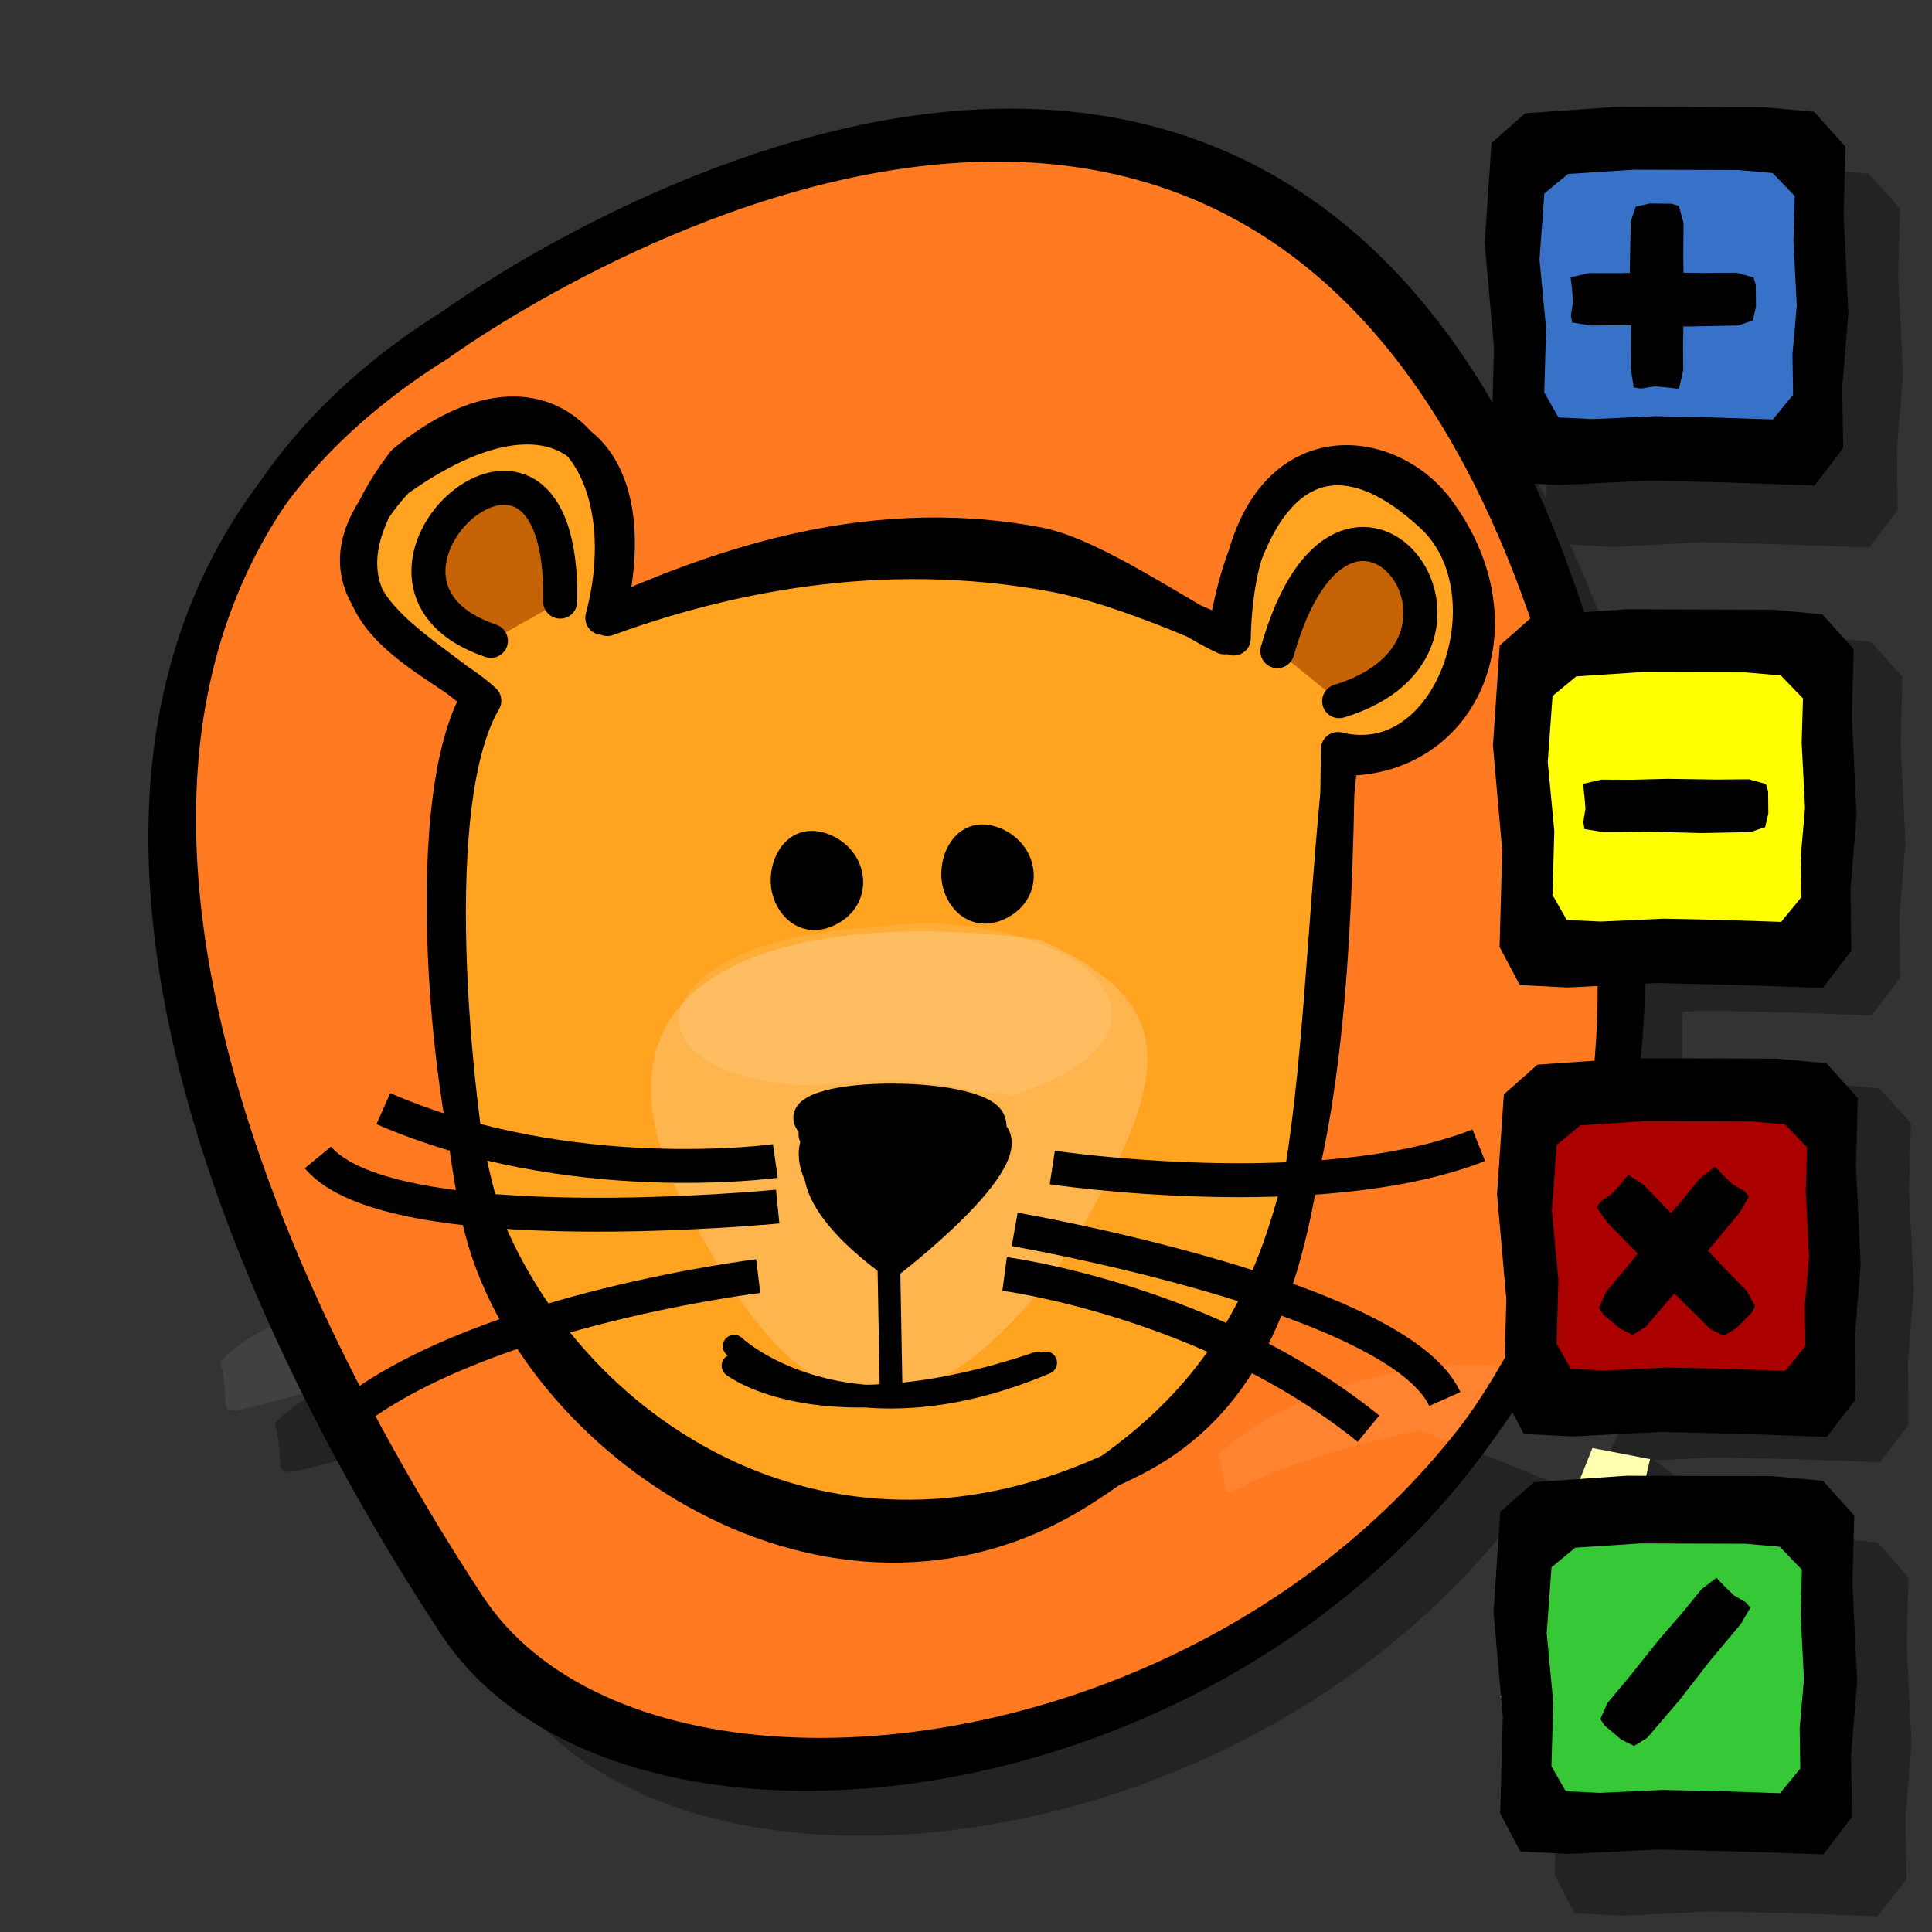 <?xml version="1.0" encoding="UTF-8" standalone="no"?>
<!-- Created with Inkscape (http://www.inkscape.org/) -->

<svg
   xmlns:dc="http://purl.org/dc/elements/1.1/"
   xmlns:cc="http://creativecommons.org/ns#"
   xmlns:rdf="http://www.w3.org/1999/02/22-rdf-syntax-ns#"
   xmlns:svg="http://www.w3.org/2000/svg"
   xmlns="http://www.w3.org/2000/svg"
   xmlns:sodipodi="http://sodipodi.sourceforge.net/DTD/sodipodi-0.dtd"
   xmlns:inkscape="http://www.inkscape.org/namespaces/inkscape"
   width="100"
   height="100"
   id="svg2885"
   sodipodi:version="0.32"
   inkscape:version="0.48.2 r9819"
   version="1.0"
   sodipodi:docname="algebra_guesscount.svg">
  <rect width="100%" height="100%" fill="#333333" stroke="none"/>
  <defs
     id="defs2887" />
  <sodipodi:namedview
     id="base"
     pagecolor="#ffffff"
     bordercolor="#666666"
     borderopacity="1.0"
     inkscape:pageopacity="0.0"
     inkscape:pageshadow="2"
     inkscape:zoom="4.6910499"
     inkscape:cx="56.250733"
     inkscape:cy="45.785164"
     inkscape:document-units="px"
     inkscape:current-layer="layer1"
     height="100px"
     width="100px"
     inkscape:window-width="1064"
     inkscape:window-height="756"
     inkscape:window-x="39"
     inkscape:window-y="43"
     showgrid="false"
     inkscape:window-maximized="0" />
  <g
     inkscape:label="Calque 1"
     inkscape:groupmode="layer"
     id="layer1">
    <path
       style="fill:black;fill-opacity:0.314;fill-rule:evenodd;stroke:none;stroke-width:3;stroke-linecap:round;stroke-linejoin:round;stroke-miterlimit:4;stroke-opacity:1"
       d="M 86.533,8.716 L 81.752,9.06 L 80.033,10.591 L 79.658,15.779 L 80.158,21.216 L 80.002,25.747 C 62.519,-6.631 26.22,20.06 26.22,20.06 C 22.05,22.661 18.972,25.705 16.752,29.06 C 8.016,41.047 11.216,57.295 17.627,71.497 C 16.185,72.097 14.988,72.832 14.22,73.685 C 15.077,76.71 12.944,76.728 19.345,75.122 C 21.535,79.505 23.981,83.632 26.377,87.279 C 34.756,100.034 64.493,97.047 78.72,78.154 C 80.699,78.913 82.088,79.507 83.033,79.841 L 82.22,79.904 L 80.47,81.466 L 80.127,86.622 L 80.502,90.966 L 80.47,91.029 L 80.502,91.06 L 80.595,92.06 L 80.47,97.06 L 81.502,99.029 L 84.002,99.154 L 88.595,98.935 L 92.908,99.029 L 97.189,99.185 L 98.689,97.247 L 98.627,94.091 L 98.939,90.247 L 98.689,85.154 L 98.783,81.654 L 97.189,79.841 L 94.595,79.591 L 88.033,79.591 L 88.22,78.716 L 86.158,78.341 C 86.38,77.884 86.633,77.311 86.939,76.654 C 86.547,76.245 86.092,75.903 85.627,75.591 L 88.72,75.435 L 93.033,75.529 L 97.314,75.685 L 98.783,73.747 L 98.752,70.56 L 99.064,66.747 L 98.814,61.654 L 98.908,58.122 L 97.283,56.341 L 94.72,56.091 L 87.095,56.06 L 87.033,56.06 C 87.106,54.859 87.089,53.63 87.064,52.372 L 88.252,52.31 L 92.564,52.404 L 96.877,52.56 L 98.345,50.622 L 98.314,47.466 L 98.627,43.622 L 98.377,38.529 L 98.47,35.029 L 96.845,33.216 L 94.283,32.997 L 86.658,32.966 L 83.314,33.216 C 82.668,31.415 81.981,29.741 81.252,28.185 L 83.533,28.31 L 88.127,28.06 L 92.47,28.185 L 96.752,28.341 L 98.22,26.404 L 98.189,23.216 L 98.502,19.404 L 98.252,14.31 L 98.345,10.779 L 96.72,8.997 L 94.158,8.747 L 86.533,8.716 z "
       id="path4158" />
    <path
       style="fill:white;fill-opacity:0.073;fill-rule:evenodd;stroke:none;stroke-width:3;stroke-linecap:round;stroke-linejoin:round;stroke-miterlimit:4;stroke-opacity:1"
       d="M 21.124,70.855 C 30.424,74.081 29.314,75.541 31.762,70.279 C 26.499,64.799 14.807,66.717 11.403,70.498 C 12.424,74.103 9.035,73.455 21.124,70.855 z "
       id="path6158"
       sodipodi:nodetypes="cccc" />
    <path
       style="fill:#ff7a21;fill-opacity:1;fill-rule:evenodd;stroke:black;stroke-width:1.762;stroke-linecap:butt;stroke-linejoin:miter;stroke-miterlimit:4;stroke-dasharray:none;stroke-opacity:1"
       d="M 23.395,16.85 C 23.395,16.85 67.96,-15.918 82.119,35.173 C 96.278,86.265 36.691,102.041 24.244,83.093 C 11.796,64.144 -1.682,32.487 23.395,16.85 z "
       id="path6192"
       sodipodi:nodetypes="cssc" />
    <path
       id="path2218"
       style="fill:#ffa321;fill-opacity:1;fill-rule:nonzero;stroke:black;stroke-width:1.762;stroke-linecap:round;stroke-linejoin:round;stroke-miterlimit:4;stroke-opacity:1"
       d="M 20.906,23.913 C 14.943,31.712 22.342,33.736 25.067,36.266 C 21.745,41.917 23.741,58.643 24.832,63.278 C 27.5,74.609 43.109,85.244 55.898,77.17 C 66.287,70.611 69.029,61.755 69.252,38.769 C 75.171,40.237 78.397,30.668 74.129,26.7 C 68.758,21.705 64.711,24.564 63.375,32.989 C 61.242,32.006 56.619,28.712 53.721,28.163 C 44.456,26.407 36.425,29.685 31.176,31.98 C 33.25,24.205 28.589,17.634 20.906,23.913 z M 20.558,24.86 C 15.163,30.614 21.593,33.239 24.766,36.103 C 21.444,41.753 23.328,59.367 25.539,64.224 C 30.369,74.83 43.599,83.174 58.622,75.563 C 68.792,70.411 67.607,56.483 69.399,39.272 C 75.766,39.408 78.871,32.299 74.361,26.326 C 71.553,22.606 64.093,22.075 63.858,33.048 C 61.725,32.064 57.55,30.325 54.653,29.776 C 45.388,28.019 37.132,29.966 31.435,32.039 C 33.609,23.663 29.144,18.736 20.558,24.86 z "
       sodipodi:nodetypes="ccsscscsccccsscscscc"
       inkscape:export-filename="/home/mat/Travaux/Inkscape/Gcompris/path3176.png"
       inkscape:export-xdpi="90"
       inkscape:export-ydpi="90" />
    <path
       style="fill:#c76307;fill-opacity:1;fill-rule:evenodd;stroke:black;stroke-width:1.762;stroke-linecap:round;stroke-linejoin:round;stroke-miterlimit:4;stroke-opacity:1"
       d="M 69.316,36.291 C 78.865,33.393 69.666,21.169 66.116,33.702"
       id="path2234"
       sodipodi:nodetypes="cc"
       inkscape:export-filename="/home/mat/Travaux/Inkscape/Gcompris/path3176.png"
       inkscape:export-xdpi="90"
       inkscape:export-ydpi="90" />
    <path
       style="fill:#c76307;fill-opacity:1;fill-rule:evenodd;stroke:black;stroke-width:1.762;stroke-linecap:round;stroke-linejoin:round;stroke-miterlimit:4;stroke-opacity:1"
       d="M 25.408,33.17 C 16.352,30.099 29.223,18.242 28.995,31.139"
       id="path2236"
       sodipodi:nodetypes="cc"
       inkscape:export-filename="/home/mat/Travaux/Inkscape/Gcompris/path3176.png"
       inkscape:export-xdpi="90"
       inkscape:export-ydpi="90" />
    <path
       style="fill:white;fill-opacity:0.073;fill-rule:evenodd;stroke:none;stroke-width:3;stroke-linecap:round;stroke-linejoin:round;stroke-miterlimit:4;stroke-opacity:1"
       d="M 73.464,74.042 C 82.764,77.268 81.654,78.729 84.102,73.466 C 78.839,67.986 66.474,71.571 63.07,75.352 C 64.091,78.957 61.375,76.642 73.464,74.042 z "
       id="path2270"
       sodipodi:nodetypes="cccc"
       inkscape:export-filename="/home/mat/Travaux/Inkscape/Gcompris/path3176.png"
       inkscape:export-xdpi="90"
       inkscape:export-ydpi="90" />
    <path
       sodipodi:nodetypes="cccc"
       id="path6160"
       style="fill:white;fill-opacity:0.196;fill-rule:nonzero;stroke:black;stroke-width:0;stroke-linecap:round;stroke-linejoin:round;stroke-miterlimit:4;stroke-dasharray:none;stroke-dashoffset:0;stroke-opacity:1"
       d="M 36.711,64.681 C 27.576,50.088 40.935,46.905 53.814,48.642 C 61.554,52.075 60.665,56.033 54.622,65.819 C 48.276,73.948 42.539,75.209 36.711,64.681 z " />
    <path
       d="M 37.938,70.69 C 37.938,70.69 42.585,74.32 53.683,70.566 M 37.999,69.679 C 37.999,69.679 43.584,74.99 54.124,70.54"
       style="fill:none;fill-opacity:0.75;fill-rule:evenodd;stroke:black;stroke-width:1.175;stroke-linecap:round;stroke-linejoin:round;stroke-miterlimit:4;stroke-opacity:1"
       id="path6162"
       sodipodi:nodetypes="cccc" />
    <path
       id="path6164"
       d="M 46.127,72.14 L 46.011,65.716"
       style="fill:none;fill-opacity:0.75;fill-rule:evenodd;stroke:black;stroke-width:1.175;stroke-linecap:round;stroke-linejoin:round;stroke-miterlimit:4;stroke-dasharray:none;stroke-opacity:1" />
    <path
       d="M 45.853,64.717 C 45.853,64.717 40.569,61.142 42.266,58.647 C 39.054,56.406 49.35,56.077 51.205,57.641 C 53.061,59.206 45.853,64.717 45.853,64.717 z M 46.122,65.553 C 46.122,65.553 40.838,61.977 42.535,59.483 C 39.323,57.241 49.618,56.913 51.474,58.477 C 53.329,60.041 46.122,65.553 46.122,65.553 z "
       style="fill:black;fill-opacity:1;fill-rule:nonzero;stroke:black;stroke-width:1.175;stroke-linecap:butt;stroke-linejoin:miter;stroke-miterlimit:4;stroke-opacity:1"
       id="path6166"
       inkscape:transform-center-x="-1.5685705" />
    <path
       sodipodi:nodetypes="cccc"
       id="path6168"
       style="fill:white;fill-opacity:0.113;fill-rule:nonzero;stroke:black;stroke-width:0;stroke-linecap:round;stroke-linejoin:round;stroke-miterlimit:4;stroke-dasharray:none;stroke-dashoffset:0;stroke-opacity:1"
       d="M 42.009,56.179 C 31.823,55.816 33.073,48.674 45.159,48 C 54.86,46.628 63.388,53.028 52.404,56.714 C 45.947,55.791 47.752,55.71 42.009,56.179 z " />
    <g
       id="g6170"
       transform="matrix(0.576,0.128,-0.129,0.571,-144.084,-110.165)">
      <path
         style="fill:none;fill-opacity:0.75;fill-rule:evenodd;stroke:black;stroke-width:3;stroke-linecap:butt;stroke-linejoin:miter;stroke-miterlimit:4;stroke-opacity:1"
         d="M 391.939,210.905 C 391.939,210.905 415.573,209.245 428,200.804"
         id="path6172"
         sodipodi:nodetypes="cc" />
      <path
         style="fill:none;fill-opacity:0.75;fill-rule:evenodd;stroke:black;stroke-width:3;stroke-linecap:butt;stroke-linejoin:miter;stroke-miterlimit:4;stroke-opacity:1"
         d="M 389.919,216.966 C 389.919,216.966 424,215.362 430,223.362"
         id="path6174" />
      <path
         style="fill:none;fill-opacity:0.75;fill-rule:evenodd;stroke:black;stroke-width:3;stroke-linecap:butt;stroke-linejoin:miter;stroke-miterlimit:4;stroke-opacity:1"
         d="M 389.919,221.007 C 389.919,221.007 408.041,219.382 424.041,227.382"
         id="path6176"
         sodipodi:nodetypes="cc" />
    </g>
    <g
       id="g6178"
       transform="matrix(-0.589,2.973996e-2,-3.001266e-2,-0.584,276.427,177.564)">
      <path
         style="fill:none;fill-opacity:0.75;fill-rule:evenodd;stroke:black;stroke-width:3;stroke-linecap:butt;stroke-linejoin:miter;stroke-miterlimit:4;stroke-opacity:1"
         d="M 391.939,210.905 C 391.939,210.905 415.573,209.245 428,200.804"
         id="path6180"
         sodipodi:nodetypes="cc" />
      <path
         style="fill:none;fill-opacity:0.75;fill-rule:evenodd;stroke:black;stroke-width:3;stroke-linecap:butt;stroke-linejoin:miter;stroke-miterlimit:4;stroke-opacity:1"
         d="M 389.919,216.966 C 389.919,216.966 424,215.362 430,223.362"
         id="path6182" />
      <path
         style="fill:none;fill-opacity:0.75;fill-rule:evenodd;stroke:black;stroke-width:3;stroke-linecap:butt;stroke-linejoin:miter;stroke-miterlimit:4;stroke-opacity:1"
         d="M 389.919,221.007 C 389.919,221.007 408.041,219.382 424.041,227.382"
         id="path6184"
         sodipodi:nodetypes="cc" />
    </g>
    <path
       style="fill:#010000;fill-opacity:1;fill-rule:evenodd;stroke:black;stroke-width:1.101;stroke-linecap:butt;stroke-linejoin:miter;stroke-miterlimit:4;stroke-dasharray:none;stroke-opacity:1"
       d="M 40.481,46 C 40.247,44.782 41.055,43.033 42.727,43.707 C 44.33,44.352 44.645,46.37 43.205,47.258 C 41.8,48.124 40.701,47.147 40.481,46 z "
       id="path6186"
       sodipodi:nodetypes="czzz" />
    <path
       style="fill:#010000;fill-opacity:1;fill-rule:evenodd;stroke:black;stroke-width:1.101;stroke-linecap:butt;stroke-linejoin:miter;stroke-miterlimit:4;stroke-dasharray:none;stroke-opacity:1"
       d="M 49.311,45.667 C 49.077,44.448 49.885,42.7 51.556,43.373 C 53.16,44.019 53.475,46.037 52.034,46.925 C 50.63,47.791 49.531,46.814 49.311,45.667 z "
       id="path6188"
       sodipodi:nodetypes="czzz" />
    <path
       style="fill:none;fill-opacity:1;fill-rule:evenodd;stroke:black;stroke-width:1.762;stroke-linecap:butt;stroke-linejoin:miter;stroke-miterlimit:4;stroke-dasharray:none;stroke-opacity:1"
       d="M 22.692,17.828 C 22.692,17.828 67.257,-14.94 81.416,36.152 C 95.576,87.243 35.989,103.02 23.541,84.071 C 11.094,65.122 -2.385,33.466 22.692,17.828 z "
       id="path6228"
       sodipodi:nodetypes="cssc" />
    <path
       style="fill:#ffffaf;fill-opacity:1;fill-rule:evenodd;stroke:none;stroke-width:1px;stroke-linecap:butt;stroke-linejoin:miter;stroke-opacity:1"
       d="M 80.997,79.866 L 81.495,83.571 L 79.1,83.972 L 78.672,80.349 L 80.997,79.866 z "
       id="path4114"
       sodipodi:nodetypes="ccccc" />
    <path
       style="fill:#ffffaf;fill-opacity:1;fill-rule:evenodd;stroke:none;stroke-width:1px;stroke-linecap:butt;stroke-linejoin:miter;stroke-opacity:1"
       d="M 82.422,74.949 L 85.408,75.523 L 85.021,77.192 L 83.583,78.971 L 82.227,78.854 L 81.205,78.001 L 82.422,74.949 z "
       id="path4116"
       sodipodi:nodetypes="ccccccc" />
    <path
       style="fill:#ffffaf;fill-opacity:1;fill-rule:evenodd;stroke:none;stroke-width:1px;stroke-linecap:butt;stroke-linejoin:miter;stroke-opacity:1"
       d="M 81.427,85.742 L 79.33,88.836 L 77.661,87.819 L 78.88,85.576 L 81.427,85.742 z "
       id="path4118"
       sodipodi:nodetypes="ccccc" />
    <g
       id="g4120"
       transform="translate(74.18,64.835)">
      <path
         sodipodi:nodetypes="ccccccccccccccccccc"
         id="path4122"
         d="M 21.247,-53.729 L 21.49,-48.637 L 21.176,-44.81 L 21.22,-41.638 L 19.742,-39.704 L 15.454,-39.857 L 11.138,-39.96 L 6.545,-39.731 L 4.058,-39.857 L 3.013,-41.829 L 3.149,-46.832 L 2.669,-52.257 L 3.02,-57.434 L 4.757,-58.972 L 9.532,-59.307 L 17.145,-59.283 L 19.718,-59.047 L 21.341,-57.245 L 21.247,-53.729 z "
         style="fill:black;fill-opacity:1;fill-rule:evenodd;stroke:none;stroke-width:1px;stroke-linecap:butt;stroke-linejoin:miter;stroke-opacity:1" />
      <path
         sodipodi:nodetypes="ccccccccccccccccccc"
         id="path4124"
         d="M 18.649,-52.375 L 18.821,-49.016 L 18.599,-46.492 L 18.63,-44.4 L 17.584,-43.124 L 14.55,-43.225 L 11.497,-43.293 L 8.248,-43.142 L 6.488,-43.225 L 5.749,-44.526 L 5.845,-47.826 L 5.505,-51.404 L 5.753,-54.818 L 6.983,-55.833 L 10.36,-56.053 L 15.747,-56.038 L 17.567,-55.882 L 18.715,-54.693 L 18.649,-52.375 z "
         style="fill:#3771c8;fill-opacity:1;fill-rule:evenodd;stroke:none;stroke-width:1px;stroke-linecap:butt;stroke-linejoin:miter;stroke-opacity:1" />
      <path
         sodipodi:nodetypes="ccccccccccccccccccc"
         id="path4126"
         d="M 12.946,-51.572 L 12.982,-49.08 L 12.935,-47.208 L 12.942,-45.655 L 12.721,-44.709 L 12.082,-44.784 L 11.439,-44.834 L 10.754,-44.722 L 10.383,-44.784 L 10.228,-45.749 L 10.248,-48.197 L 10.176,-50.852 L 10.229,-53.385 L 10.488,-54.138 L 11.199,-54.302 L 12.334,-54.29 L 12.718,-54.175 L 12.96,-53.293 L 12.946,-51.572 z "
         style="fill:black;fill-opacity:1;fill-rule:evenodd;stroke:none;stroke-width:1px;stroke-linecap:butt;stroke-linejoin:miter;stroke-opacity:1" />
      <path
         sodipodi:nodetypes="ccccccccccccccccccc"
         id="path4128"
         d="M 13.98,-50.705 L 11.488,-50.741 L 9.615,-50.695 L 8.063,-50.701 L 7.116,-50.481 L 7.191,-49.842 L 7.242,-49.198 L 7.129,-48.514 L 7.191,-48.143 L 8.156,-47.987 L 10.605,-48.007 L 13.259,-47.936 L 15.793,-47.988 L 16.545,-48.247 L 16.709,-48.959 L 16.698,-50.094 L 16.582,-50.477 L 15.7,-50.719 L 13.98,-50.705 z "
         style="fill:black;fill-opacity:1;fill-rule:evenodd;stroke:none;stroke-width:1px;stroke-linecap:butt;stroke-linejoin:miter;stroke-opacity:1" />
    </g>
    <g
       id="g4130"
       transform="translate(75.136,112.668)">
      <path
         sodipodi:nodetypes="ccccccccccccccccccc"
         id="path4132"
         d="M 20.746,-30.707 L 20.99,-25.614 L 20.676,-21.787 L 20.72,-18.616 L 19.241,-16.682 L 14.954,-16.835 L 10.638,-16.938 L 6.045,-16.709 L 3.558,-16.835 L 2.513,-18.807 L 2.649,-23.81 L 2.169,-29.235 L 2.519,-34.412 L 4.257,-35.95 L 9.031,-36.284 L 16.645,-36.261 L 19.217,-36.024 L 20.84,-34.222 L 20.746,-30.707 z "
         style="fill:black;fill-opacity:1;fill-rule:evenodd;stroke:none;stroke-width:1px;stroke-linecap:butt;stroke-linejoin:miter;stroke-opacity:1" />
      <path
         sodipodi:nodetypes="ccccccccccccccccccc"
         id="path4134"
         d="M 18.065,-29.102 L 18.237,-25.743 L 18.015,-23.219 L 18.046,-21.127 L 17,-19.852 L 13.966,-19.953 L 10.913,-20.021 L 7.664,-19.869 L 5.904,-19.953 L 5.165,-21.253 L 5.261,-24.553 L 4.921,-28.131 L 5.169,-31.546 L 6.399,-32.56 L 9.777,-32.781 L 15.163,-32.766 L 16.983,-32.609 L 18.131,-31.421 L 18.065,-29.102 z "
         style="fill:#37c837;fill-opacity:1;fill-rule:evenodd;stroke:none;stroke-width:1px;stroke-linecap:butt;stroke-linejoin:miter;stroke-opacity:1" />
      <path
         sodipodi:nodetypes="ccccccccccccccccccc"
         id="path4136"
         d="M 9.172,-25.842 L 10.727,-27.79 L 11.953,-29.207 L 12.934,-30.41 L 13.705,-31.001 L 14.151,-30.537 L 14.616,-30.089 L 15.216,-29.741 L 15.463,-29.458 L 14.97,-28.614 L 13.399,-26.735 L 11.768,-24.64 L 10.119,-22.716 L 9.441,-22.299 L 8.787,-22.625 L 7.918,-23.355 L 7.695,-23.688 L 8.068,-24.523 L 9.172,-25.842 z "
         style="fill:black;fill-opacity:1;fill-rule:evenodd;stroke:none;stroke-width:1px;stroke-linecap:butt;stroke-linejoin:miter;stroke-opacity:1" />
    </g>
    <g
       id="g3045"
       transform="translate(-24.941,-4.69)">
      <path
         style="fill:#000000;fill-opacity:1;fill-rule:evenodd;stroke:none"
         d="m 120.794,41.803 0.243,5.092 -0.314,3.827 0.044,3.172 -1.479,1.934 -4.288,-0.153 -4.316,-0.103 -4.593,0.23 -2.487,-0.126 -1.045,-1.972 0.136,-5.003 -0.48,-5.425 0.351,-5.177 1.738,-1.538 4.774,-0.335 7.614,0.023 2.572,0.237 1.623,1.802 -0.094,3.516 z"
         id="path3029"
         sodipodi:nodetypes="ccccccccccccccccccc"
         inkscape:connector-curvature="0" />
      <g
         id="g3041">
        <path
           inkscape:connector-curvature="0"
           sodipodi:nodetypes="ccccccccccccccccccc"
           id="path3031"
           d="m 118.196,43.157 0.172,3.359 -0.222,2.524 0.031,2.092 -1.046,1.276 -3.034,-0.101 -3.053,-0.068 -3.249,0.151 -1.76,-0.083 -0.739,-1.301 0.096,-3.3 -0.34,-3.578 0.248,-3.414 1.229,-1.015 3.378,-0.221 5.387,0.015 1.82,0.156 1.148,1.188 -0.067,2.319 z"
           style="fill:#ffff00;fill-opacity:1;fill-rule:evenodd;stroke:none" />
        <path
           inkscape:connector-curvature="0"
           sodipodi:nodetypes="ccccccccccccccccccc"
           id="path3035"
           d="m 113.74,45.04 -2.492,-0.036 -1.873,0.047 -1.552,-0.007 -0.946,0.22 0.075,0.639 0.051,0.643 -0.112,0.685 0.062,0.371 0.965,0.156 2.448,-0.02 2.655,0.072 2.533,-0.052 0.753,-0.259 0.164,-0.712 -0.011,-1.135 -0.116,-0.383 -0.882,-0.242 -1.72,0.014 z"
           style="fill:#000000;fill-opacity:1;fill-rule:evenodd;stroke:none" />
      </g>
    </g>
    <g
       id="g3069"
       transform="translate(-26.22,-12.79)">
      <path
         inkscape:connector-curvature="0"
         sodipodi:nodetypes="ccccccccccccccccccc"
         id="path3053"
         d="m 122.286,73.139 0.243,5.092 -0.314,3.827 0.044,3.172 -1.479,1.934 -4.288,-0.153 -4.316,-0.103 -4.593,0.23 -2.487,-0.126 -1.045,-1.972 0.136,-5.003 -0.48,-5.425 0.351,-5.177 1.738,-1.538 4.774,-0.335 7.614,0.023 2.572,0.237 1.623,1.802 -0.094,3.516 z"
         style="fill:#000000;fill-opacity:1;fill-rule:evenodd;stroke:none" />
      <g
         style="fill:#aa0000"
         transform="translate(1.492,31.336)"
         id="g3055">
        <path
           style="fill:#aa0000;fill-opacity:1;fill-rule:evenodd;stroke:none"
           d="m 118.196,43.157 0.172,3.359 -0.222,2.524 0.031,2.092 -1.046,1.276 -3.034,-0.101 -3.053,-0.068 -3.249,0.151 -1.76,-0.083 -0.739,-1.301 0.096,-3.3 -0.34,-3.578 0.248,-3.414 1.229,-1.015 3.378,-0.221 5.387,0.015 1.82,0.156 1.148,1.188 -0.067,2.319 z"
           id="path3057"
           sodipodi:nodetypes="ccccccccccccccccccc"
           inkscape:connector-curvature="0" />
        <path
           style="fill:#aa0000;fill-opacity:1;fill-rule:evenodd;stroke:none"
           d="m 113.74,45.04 -2.492,-0.036 -1.873,0.047 -1.552,-0.007 -0.946,0.22 0.075,0.639 0.051,0.643 -0.112,0.685 0.062,0.371 0.965,0.156 2.448,-0.02 2.655,0.072 2.533,-0.052 0.753,-0.259 0.164,-0.712 -0.011,-1.135 -0.116,-0.383 -0.882,-0.242 -1.72,0.014 z"
           id="path3059"
           sodipodi:nodetypes="ccccccccccccccccccc"
           inkscape:connector-curvature="0" />
      </g>
      <path
         sodipodi:nodetypes="ccccccccccccccccccc"
         id="path4156"
         d="m 110.457,78.338 1.555,-1.948 1.226,-1.417 0.981,-1.203 0.771,-0.591 0.446,0.464 0.465,0.448 0.6,0.348 0.247,0.283 -0.493,0.844 -1.571,1.878 -1.631,2.096 -1.65,1.923 -0.678,0.417 -0.654,-0.326 -0.869,-0.73 -0.222,-0.333 0.373,-0.835 1.104,-1.32 z"
         style="fill:#000000;fill-opacity:1;fill-rule:evenodd;stroke:none"
         inkscape:connector-curvature="0" />
      <path
         sodipodi:nodetypes="ccccccccccccccccccc"
         id="path4154"
         d="m 115.424,78.379 -1.706,-1.817 -1.335,-1.314 -1.074,-1.121 -0.816,-0.527 -0.408,0.498 -0.427,0.483 -0.57,0.395 -0.224,0.302 0.559,0.802 1.716,1.746 1.793,1.959 1.798,1.785 0.709,0.361 0.625,-0.377 0.808,-0.797 0.195,-0.35 -0.439,-0.802 -1.206,-1.227 z"
         style="fill:#000000;fill-opacity:1;fill-rule:evenodd;stroke:none"
         inkscape:connector-curvature="0" />
    </g>
  </g>
</svg>
